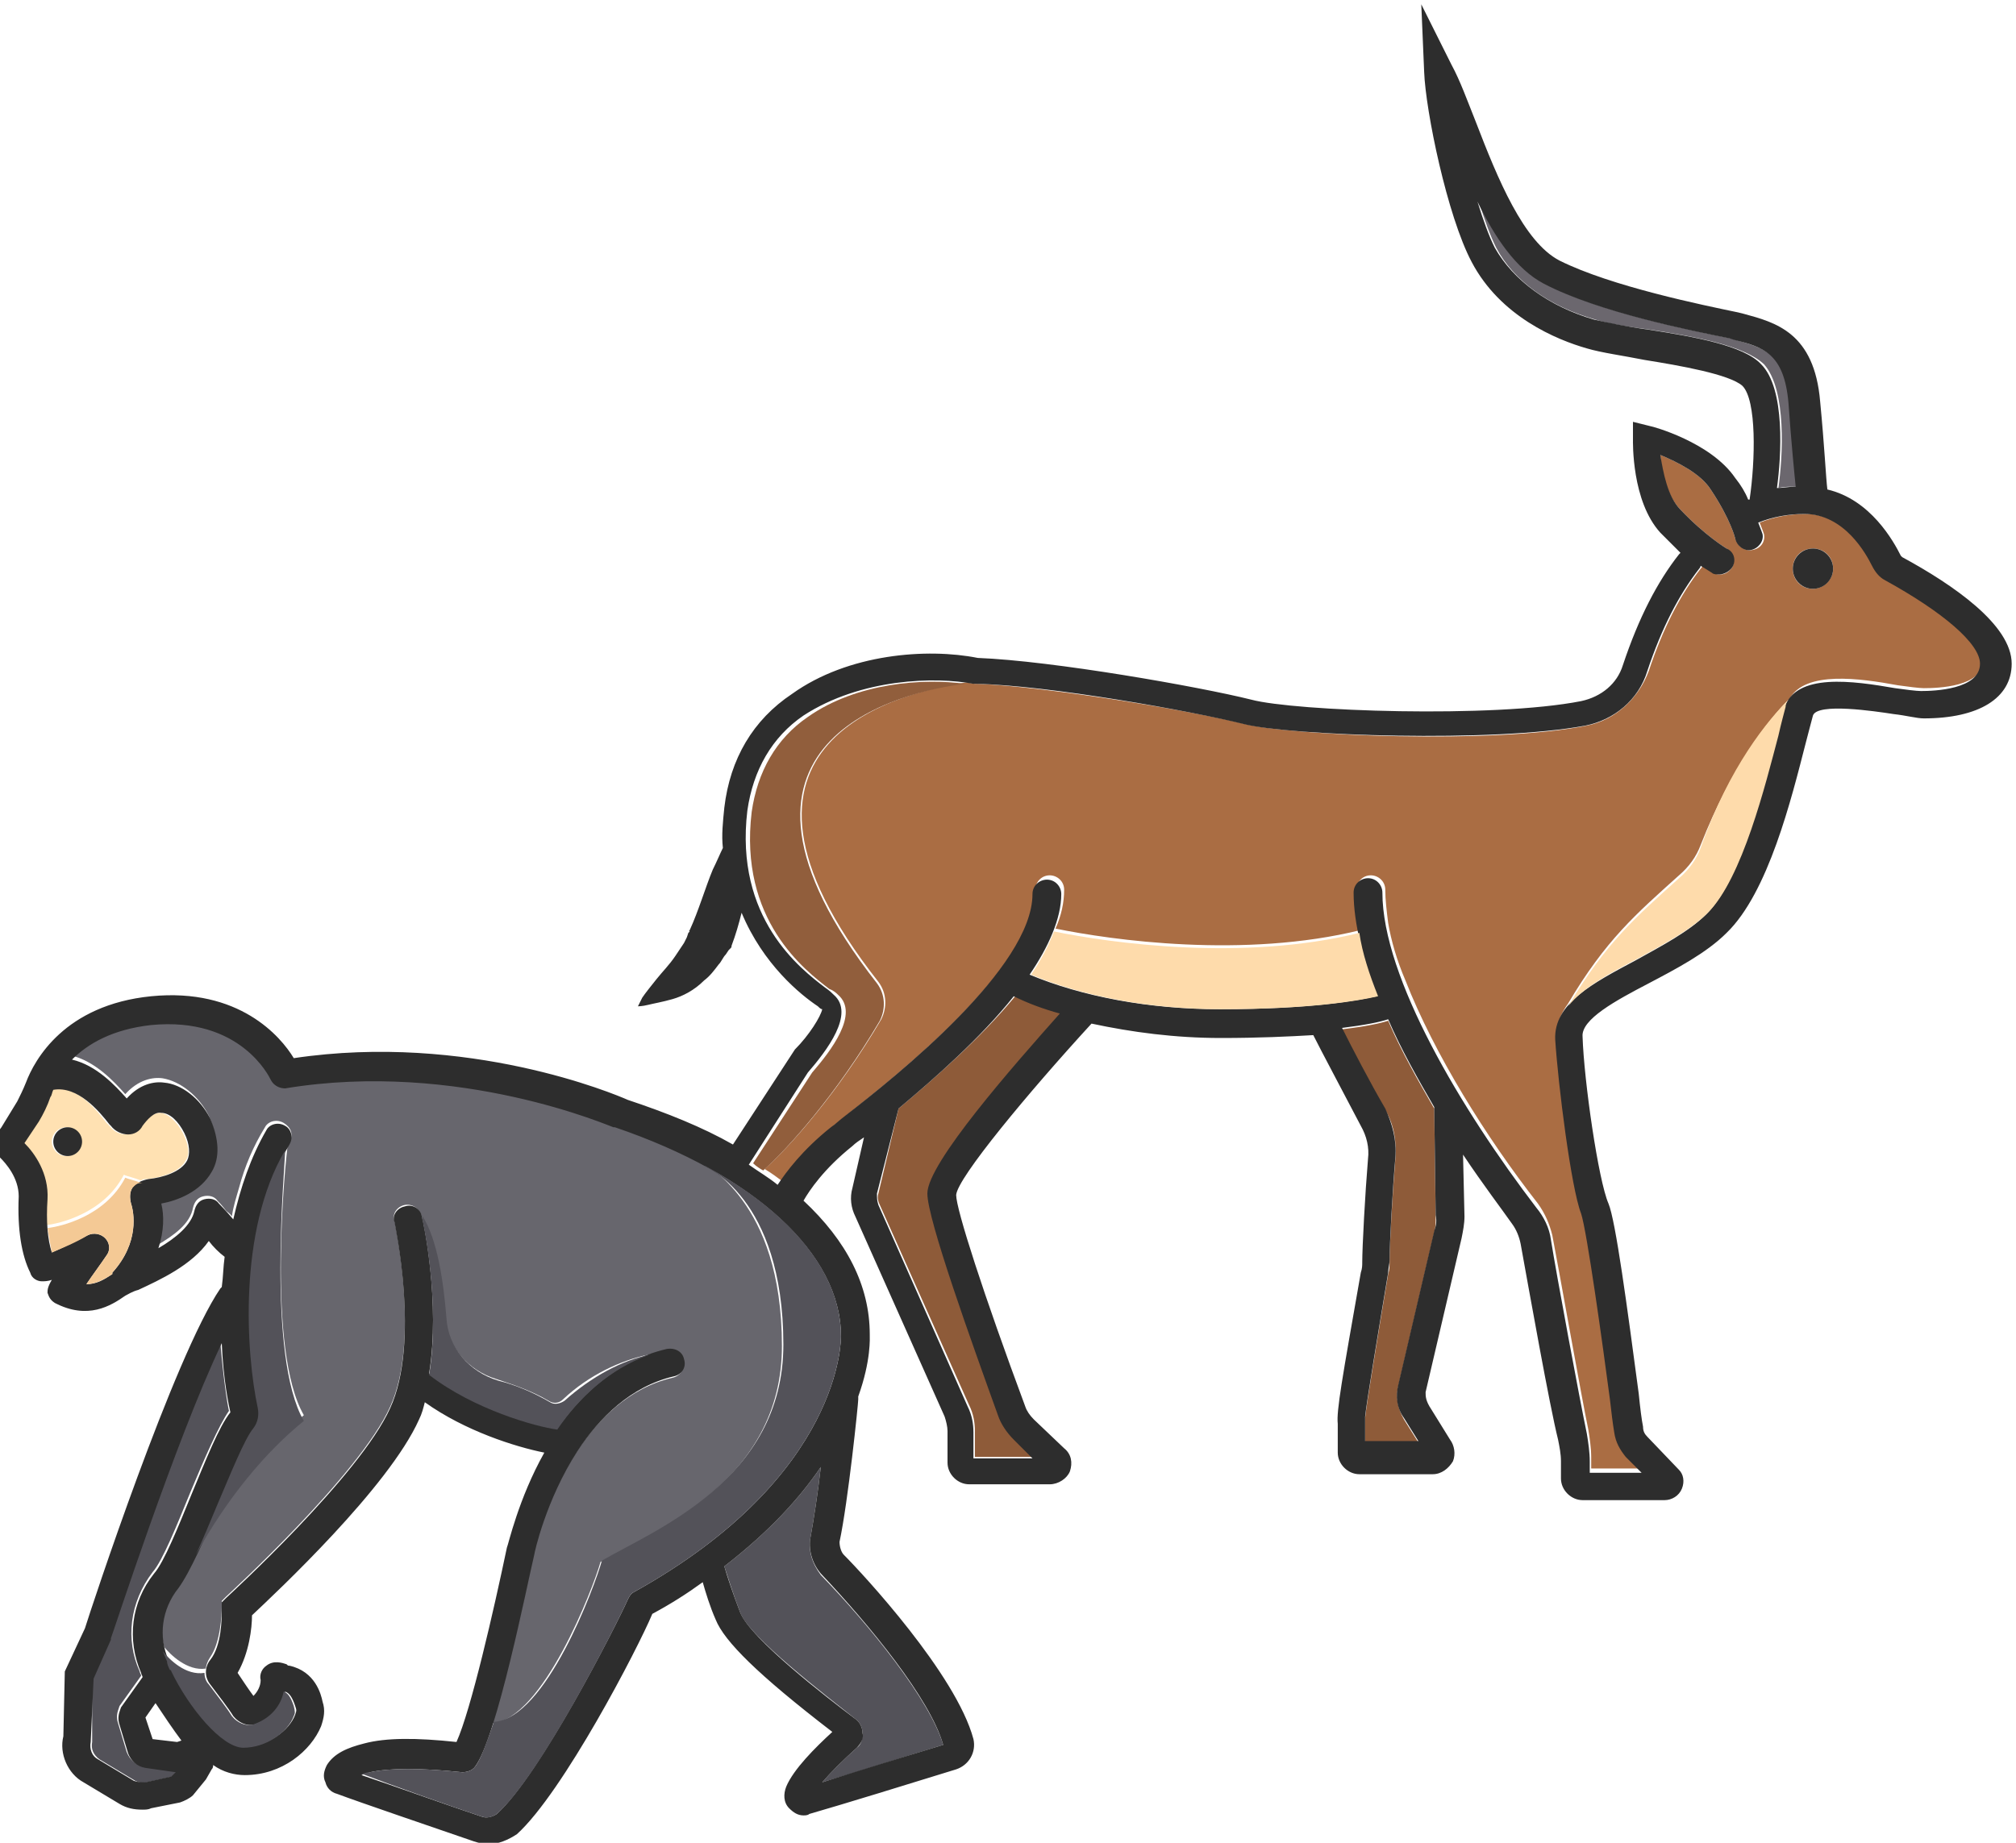 <?xml version="1.0" encoding="utf-8"?>
<!-- Generator: Adobe Illustrator 18.1.0, SVG Export Plug-In . SVG Version: 6.00 Build 0)  -->
<svg version="1.1" baseProfile="tiny" id="Layer_1" xmlns="http://www.w3.org/2000/svg" xmlns:xlink="http://www.w3.org/1999/xlink"
	 x="0px" y="0px" viewBox="0 0 140 128" xml:space="preserve">
<g>
	<path fill="#6B676E" d="M123.5,33.9c0.4-0.1,0.9-0.1,1.3-0.1c-0.1-1-0.2-3-0.5-5.8c-0.3-3.5-1.8-3.8-3.8-4.4l-0.3-0.1
		c-2.5-0.5-9.1-1.8-12.9-3.8c-1.9-1-3.4-3.2-4.6-5.7c0.4,1.3,0.8,2.4,1.2,3.2c1.2,2.3,3.7,4.1,6.9,5c0.9,0.3,2.3,0.5,3.8,0.7
		c3.2,0.5,6.5,1.1,7.9,2.4C124.1,27.1,123.8,31.8,123.5,33.9z"/>
	<path fill="#8E5B39" d="M99.6,77c-1.1-1.9-2.3-4-3.2-6.1c-0.6,0.2-1.6,0.4-3.2,0.6c0.7,1.4,2,3.9,3,5.6c0.6,1,0.8,2.2,0.7,3.4
		c-0.2,2.4-0.4,6-0.4,7.1c0,0.3,0,0.6-0.1,0.9c-0.7,4.2-1.5,9-1.6,10v1.7h3.7l-1-1.6c-0.4-0.7-0.6-1.5-0.4-2.3l2.5-10.7
		c0.1-0.3,0.1-0.7,0.1-1L99.6,77C99.6,77.1,99.6,77.1,99.6,77z"/>
	<path fill="#AA6D43" d="M131,40.3c-0.4-0.2-0.7-0.6-0.9-1c-0.4-0.8-1.9-3.6-4.7-3.6c-1.1,0-2.2,0.2-3.2,0.6
		c0.2,0.5,0.3,0.8,0.3,0.8c0.1,0.5-0.2,1-0.8,1.1c-0.5,0.1-1-0.2-1.2-0.8c0,0-0.3-1.3-1.7-3.4c-0.7-1.1-2.3-1.9-3.5-2.4
		c0.1,1.3,0.5,2.9,1.4,3.8c1.7,1.8,3.2,2.7,3.2,2.7c0.5,0.3,0.6,0.9,0.4,1.3c-0.2,0.3-0.5,0.5-0.8,0.5c-0.2,0-0.3,0-0.5-0.1
		c0,0-0.3-0.2-0.8-0.5c0,0.1,0,0.1-0.1,0.2c-1.4,1.8-2.6,4.1-3.6,7.1c-0.7,1.9-2.3,3.4-4.3,3.8c-6.4,1.3-20.5,0.7-23.7-0.1
		c-3.6-0.9-13.7-2.6-18.6-2.8l-0.2,0c-0.2,0-0.4-0.1-0.6-0.1c-4.1,0.6-19.4,3.9-6.1,20.8c0.6,0.8,0.6,1.8,0.2,2.6
		c-3,5.1-6.4,8.9-8.1,10.4c0.5,0.3,0.9,0.6,1.3,0.9c0.6-0.9,1.7-2.4,3.6-4c0.3-0.2,0.6-0.5,1-0.8c2.5-2,7.8-6.2,10.8-10.4
		c0.7-0.9,1.3-1.9,1.6-2.8c0.3-0.8,0.5-1.6,0.5-2.3c0-0.5,0.4-1,1-1c0.5,0,1,0.4,1,1c0,0.9-0.2,1.8-0.6,2.7
		c3.9,0.8,13.1,2.1,21.2,0.1c-0.2-1-0.3-1.9-0.3-2.8c0-0.5,0.4-1,1-1c0.5,0,1,0.4,1,1c0,0.7,0.1,1.5,0.2,2.3c0.2,1.2,0.6,2.6,1.2,4
		c0,0,0,0,0,0c2,5.1,5.6,10.9,9.2,15.5c0.5,0.7,0.8,1.4,1,2.2c0.5,2.6,2,11.1,2.5,13.5c0.1,0.6,0.2,1.3,0.2,1.9v0.8h3.6l-1.1-1.1
		c-0.5-0.5-0.8-1.1-0.8-1.7c-0.1-0.5-0.2-1.3-0.3-2.3c-0.5-3.8-1.6-11.7-2-12.9c-0.6-1.8-1.6-9-1.8-12.1c0-0.8,0.3-1.5,0.8-2.2
		c0,0,0,0,0,0c2.6-4.4,4.7-6.2,7.7-8.9c0.7-0.6,1.2-1.3,1.5-2.1c2.2-5.6,4.8-8.8,6.2-10.2c1.1-1.9,4.8-1.4,7.5-0.9
		c0.7,0.1,1.5,0.2,1.8,0.2c1,0,4.1-0.1,4.1-1.9C137.6,44.7,135,42.5,131,40.3z M125.9,40.9c-0.8,0-1.4-0.6-1.4-1.4s0.6-1.4,1.4-1.4
		c0.8,0,1.4,0.6,1.4,1.4S126.6,40.9,125.9,40.9z"/>
	<path fill="#535259" d="M56.3,106.7c0.2-1.1,0.5-3,0.7-4.8c-1.5,2.2-3.6,4.5-6.7,6.9c0.2,0.6,0.6,1.9,1.1,3.2c0.6,1.7,6,5.8,8,7.4
		c0.3,0.2,0.5,0.6,0.5,1c0,0.4-0.1,0.8-0.4,1c-1,0.9-1.8,1.7-2.4,2.4c2.4-0.7,6.1-1.9,8.4-2.6c-0.9-3.1-5.1-8.3-8.5-11.8
		C56.4,108.6,56.1,107.7,56.3,106.7z"/>
	<path fill="#535259" d="M10,122.7c-0.6-0.1-1-0.5-1.2-1l-0.6-2c-0.1-0.3-0.1-0.6,0-0.9l0.1-0.3l1.5-2.1c0-0.1-0.1-0.2-0.1-0.3
		c-1-2.2-0.7-4.8,0.9-6.9c0.7-0.8,1.7-3.3,2.6-5.5c1-2.4,2-4.7,2.7-5.7c-0.1-0.4-0.4-2.3-0.6-4.8c-3.2,6.7-7.7,20.3-7.7,20.5l0,0.1
		l-1.2,2.7L6.4,121c-0.1,0.5,0.1,0.9,0.5,1.2l2.5,1.5c0.2,0.1,0.5,0.2,0.8,0.1l1.8-0.4l0.3-0.4c0,0,0,0,0,0L10,122.7z"/>
	<path fill="#67666D" d="M54.3,93.5c0,9.4-8.9,12.9-12.6,15c-0.5,1.8-4,10.9-7.5,11.2c1.2-3.9,2.5-10,2.8-11.6c0-0.1,0.8-3.8,3-7.2
		l0,0c0,0,0,0,0,0c1.5-2.3,3.7-4.5,6.7-5.2c0.5-0.1,0.9-0.6,0.7-1.2c-0.1-0.5-0.6-0.8-1.2-0.7c-0.4,0.1-0.8,0.2-1.2,0.3
		c-1.9,0.4-4.1,1.4-5.9,3.1c-0.3,0.3-0.7,0.3-1,0.1c-1.2-0.7-2.4-1.1-3.6-1.5c-2-0.6-3.5-2.3-3.6-4.4c-0.2-2.4-0.6-5.4-1.7-7.1
		c0,0,0,0,0,0.1c-0.1-0.5-0.6-0.8-1.1-0.7c-0.5,0.1-0.9,0.6-0.7,1.1c0,0.1,1.8,8.3-0.3,12.9c-2.1,4.7-11.3,13.1-11.4,13.2l-0.3,0.3
		l0,0.4c0,0.6-0.1,2.5-0.8,3.5c-0.2,0.3-0.3,0.6-0.3,0.8c-1.3,0.2-2.5-1-2.9-1.5c-0.4-1.5-0.1-3,0.9-4.3c0.2-0.2,0.3-0.5,0.5-0.8
		c0.3-0.4,0.5-1,0.8-1.6c0,0,0,0,0-0.1c2.2-4.1,4.9-7.2,7.5-9.3c-2.6-4.5-1.3-17.6-1.1-18.9c0,0,0-0.1,0.1-0.1
		c0.3-0.5,0.1-1-0.4-1.3c-0.5-0.3-1.1-0.1-1.3,0.3c-0.8,1.3-1.4,2.7-1.8,4.2c-0.2,0.7-0.4,1.3-0.5,2c-0.1-0.2-0.3-0.3-0.4-0.4
		c-0.3-0.4-0.5-0.6-0.6-0.7c-0.2-0.3-0.6-0.4-1-0.3c-0.4,0.1-0.6,0.4-0.7,0.8c-0.2,1.1-1.3,1.9-2.5,2.6c0.4-1.2,0.4-2.3,0.2-3.1
		c1.1-0.2,2.7-0.8,3.5-2.2c0.6-1,0.5-2.3-0.1-3.7c-0.7-1.4-2-2.4-3.2-2.6c-0.7-0.1-1.7,0.1-2.6,1.1c-0.8-0.9-2.1-2.3-3.8-2.7
		c1.1-1.1,2.8-2.1,5.5-2.4c6.2-0.6,8.2,3.6,8.3,3.8c0.2,0.4,0.6,0.6,1.1,0.6c12.1-2,22.7,2.7,22.8,2.7c0,0,0.1,0,0.1,0
		c2.3,0.7,4.4,1.6,6.3,2.6h-0.1C48.8,81.1,54.3,83.2,54.3,93.5z"/>
	<path fill="#FFE1B2" d="M12.7,78.7c-0.4-0.8-1.1-1.4-1.6-1.4c-0.5,0-1,0.5-1.3,0.9c-0.2,0.3-0.6,0.5-1,0.6c-0.5,0-0.9-0.2-1.2-0.6
		L7.4,78c-0.7-0.9-2.1-2.7-3.9-2.4c-0.1,0.2-0.1,0.3-0.2,0.5c-0.2,0.6-0.5,1.2-0.8,1.7l-0.9,1.5c0.7,0.8,1.7,2.1,1.6,3.9
		c0,0.7,0,1.4,0,1.9c0.9-0.1,4-0.8,5.4-3.5c0.2,0.1,0.7,0.2,1.2,0.4c0,0,0,0,0,0c0.1-0.1,0.2-0.1,0.4-0.1c1-0.1,2.3-0.5,2.7-1.3
		C13.2,80.2,13.1,79.5,12.7,78.7z M4.6,80.3c-0.6,0-1-0.5-1-1c0-0.6,0.5-1,1-1c0.6,0,1,0.5,1,1C5.7,79.9,5.2,80.3,4.6,80.3z"/>
	<path fill="#8E5B39" d="M62.4,77L61,82.9c-0.1,0.3,0,0.6,0.1,0.8l6.2,13.9c0.3,0.6,0.4,1.2,0.4,1.8v1.8h4.1l-1.3-1.3
		c-0.5-0.5-0.9-1-1.1-1.7c-1.8-5-4.9-13.6-4.9-15.4c0-2,6-8.9,9.2-12.4c-1.1-0.4-2.2-0.8-3.2-1.2C68.1,72.1,64.9,74.9,62.4,77z"/>
	<ellipse fill="#2D2D2D" cx="125.9" cy="39.5" rx="1.4" ry="1.4"/>
	<path fill="#2D2D2D" d="M50.3,56.1c-0.1,1-0.2,1.9-0.1,2.8c0,0,0,0,0,0c-0.2,0.4-0.4,0.9-0.7,1.5c-0.5,1.2-1,2.9-1.6,4.2
		c0,0-0.1,0.1,0,0.1l-0.1,0.1l-0.1,0.3l-0.2,0.4c-0.2,0.3-0.4,0.6-0.6,0.9c-0.4,0.6-0.9,1.1-1.3,1.6c-0.4,0.5-0.8,1-1,1.3
		c-0.2,0.4-0.3,0.6-0.3,0.6s0.3,0,0.7-0.1c0.4-0.1,1-0.2,1.7-0.4c0.7-0.2,1.5-0.6,2.2-1.3c0.4-0.3,0.7-0.7,1-1.1
		c0.2-0.2,0.3-0.5,0.5-0.7l0.2-0.3l0.1-0.1c0.1-0.1,0.1-0.1,0.1-0.2c0.3-0.8,0.5-1.5,0.7-2.3c1.5,3.6,4.1,5.7,5.3,6.5
		c0.1,0.1,0.2,0.2,0.3,0.2c-0.1,0.5-0.9,1.8-1.9,2.8l-4.3,6.6c-2.1-1.2-4.6-2.2-7.3-3.1c-0.9-0.4-11.1-4.7-23.2-2.9
		c-0.9-1.5-3.8-4.9-9.9-4.3c-6,0.6-8.1,4.4-8.7,6c-0.2,0.5-0.4,0.9-0.6,1.3l-1.1,1.8C-0.6,79.2-0.5,80,0,80.4
		c0.4,0.4,1.3,1.4,1.3,2.7c-0.1,2.3,0.2,4.1,0.8,5.3C2.2,88.8,2.6,89,2.9,89c0.2,0,0.4,0,0.7-0.1c-0.3,0.5-0.3,0.7-0.3,0.9
		c0.1,0.3,0.2,0.5,0.5,0.7c2.3,1.2,3.9,0.2,4.9-0.5c0.2-0.1,0.5-0.3,0.9-0.4c1.5-0.7,3.7-1.7,4.9-3.4c0.3,0.4,0.7,0.8,1.1,1.1
		c-0.1,0.7-0.1,1.4-0.2,2.1c0,0-0.1,0.1-0.1,0.1c-3.2,4.7-9,22.3-9.4,23.6l-1.4,3l-0.1,4.5c-0.3,1.2,0.3,2.6,1.4,3.2l2.5,1.5
		c0.5,0.3,1,0.4,1.6,0.4c0.2,0,0.4,0,0.6-0.1l2-0.4c0.3-0.1,0.7-0.3,0.9-0.5l0.9-1.1l0.4-0.7c0.1-0.1,0.1-0.2,0.1-0.3
		c0.7,0.5,1.5,0.7,2.2,0.7c2.6,0,4.6-1.7,5.3-3.4c0.2-0.6,0.3-1.1,0.1-1.7c-0.1-0.5-0.5-2.1-2.3-2.5c-0.1,0-0.1,0-0.2-0.1
		c-0.3-0.1-0.9-0.3-1.4,0.1c-0.3,0.2-0.5,0.6-0.4,1c0,0.4-0.2,0.8-0.5,1.1c-0.3-0.4-0.7-1-1.1-1.6c0.8-1.4,1-3.1,1-4
		c1.7-1.6,9.5-8.9,11.6-13.6c0.2-0.4,0.3-0.8,0.4-1.2c2.8,2,6.3,3.1,8.3,3.5c-1.8,3.2-2.5,6.4-2.6,6.6c-0.9,4.3-2.5,11.3-3.5,13.5
		c-2.8-0.3-4.9-0.3-6.4,0.1c-1.2,0.3-2.1,0.7-2.6,1.5c-0.2,0.4-0.3,0.8-0.1,1.2c0.1,0.4,0.4,0.7,0.8,0.8c1.6,0.6,6.6,2.3,9.5,3.3
		c0.3,0.1,0.7,0.2,1,0.2c0.7,0,1.4-0.3,2-0.7c3.2-2.9,8.4-12.9,9.4-15.3c1.3-0.7,2.4-1.4,3.5-2.2c0.2,0.7,0.5,1.7,0.9,2.6
		c0.6,1.5,2.9,3.8,8.1,7.8c-1.2,1.1-2.7,2.6-3.2,3.8c-0.2,0.5-0.2,1.1,0.2,1.5c0.3,0.3,0.6,0.5,1,0.5c0.1,0,0.3,0,0.4-0.1
		c2.1-0.6,7.3-2.2,10.2-3.1c0.9-0.3,1.4-1.2,1.2-2.1c-1.2-4.5-7.7-11.5-9-12.8c-0.2-0.2-0.3-0.6-0.3-0.9c0.6-2.8,1.3-9.6,1.3-9.9
		c0-0.1,0-0.1,0-0.2c0.9-2.5,0.8-4.1,0.8-4.3c0-3.4-1.6-6.5-4.6-9.3c0.4-0.7,1.4-2.2,3.4-3.8c0.2-0.2,0.5-0.4,0.8-0.6l-0.8,3.5
		c-0.2,0.7-0.1,1.4,0.2,2l6.2,13.9c0.1,0.3,0.2,0.7,0.2,1v2.2c0,0.8,0.7,1.5,1.5,1.5h5.6c0.6,0,1.2-0.4,1.4-0.9
		c0.2-0.6,0.1-1.2-0.4-1.6l-2.1-2c-0.3-0.3-0.5-0.6-0.6-0.9c-2.9-7.8-4.8-13.7-4.8-14.7c0.1-1.2,5-7.1,9.4-11.9c2.8,0.6,5.8,1,9,1
		c2.6,0,4.7-0.1,6.4-0.2c0.5,1,2.2,4.2,3.3,6.3c0.4,0.7,0.6,1.5,0.5,2.3c-0.2,2.4-0.4,6.1-0.4,7.2c0,0.2,0,0.4-0.1,0.7
		c-1.3,7.4-1.7,9.6-1.6,10.5l0,2c0,0.8,0.7,1.5,1.5,1.5h5.1c0.6,0,1.1-0.4,1.4-0.9c0.2-0.5,0.1-1.1-0.2-1.5l-1.3-2.1
		C99,97.3,99,97,99,96.7l2.5-10.7c0.1-0.5,0.2-1,0.2-1.5l-0.1-4.3c1.4,2.1,2.7,3.8,3.4,4.8c0.3,0.4,0.5,0.9,0.6,1.4
		c0.6,3.3,2,11.2,2.6,13.6c0.1,0.5,0.2,1,0.2,1.5v1.2c0,0.8,0.7,1.5,1.5,1.5h5.7c0.5,0,1-0.3,1.2-0.8c0.2-0.5,0.1-1-0.2-1.3
		l-2.2-2.3c-0.2-0.2-0.3-0.4-0.3-0.7c-0.1-0.5-0.2-1.3-0.3-2.3c-0.8-6-1.6-12-2.1-13.2C111,82,110,75.1,109.9,72
		c-0.1-1.2,2.3-2.5,4.6-3.7c1.9-1,4-2.1,5.4-3.5c2.9-2.8,4.5-9.3,5.5-13.2c0.2-0.8,0.4-1.5,0.5-1.9c0.3-0.9,4.3-0.3,5.6-0.1
		c0.9,0.1,1.6,0.3,2.1,0.3c3.8,0,6.1-1.4,6.1-3.8c0-2.7-4.1-5.5-7.6-7.4c0,0-0.1-0.1-0.1-0.1c-0.5-1-2.1-3.9-5.1-4.6
		c-0.1-0.8-0.2-3-0.5-6.1c-0.4-4.8-3.1-5.5-5.3-6.1l-0.4-0.1c-2.4-0.5-8.8-1.8-12.4-3.6c-2.5-1.3-4.3-5.7-5.8-9.6
		c-0.6-1.5-1.1-2.9-1.7-4l-2.1-4.2l0.2,4.7c0.1,2.7,1.6,10,3.3,13.2c2,3.8,5.9,5.4,8,6c1,0.3,2.5,0.5,4,0.8c2.5,0.4,5.9,1,6.8,1.8
		c1,1,0.9,5.2,0.5,7.9c0,0-0.1,0-0.1,0c-0.2-0.5-0.5-1-0.9-1.5c-1.7-2.5-5.8-3.6-5.9-3.6l-1.2-0.3l0,1.2c0,0.2-0.1,4.3,1.9,6.5
		c0.5,0.5,1,1,1.4,1.4c0,0-0.1,0.1-0.1,0.1c-1.5,1.9-2.8,4.4-3.9,7.7c-0.4,1.3-1.5,2.2-2.9,2.5c-6.1,1.2-19.9,0.7-22.9-0.1
		c-3.6-0.9-13.8-2.7-19-2.9c-3.5-0.7-9-0.3-12.9,2.5C52.3,50,50.7,52.7,50.3,56.1z M9.2,82.5C9,82.8,9,83.2,9.1,83.6
		c0.2,0.6,0.6,2.7-1.3,4.8c0,0,0,0,0,0.1c-0.6,0.4-1.1,0.7-1.8,0.7c0.4-0.6,1-1.4,1.4-2c0.3-0.4,0.2-0.9-0.1-1.2
		c-0.3-0.3-0.8-0.4-1.2-0.2c-0.8,0.4-1.8,0.9-2.5,1.2c-0.3-0.9-0.4-2.2-0.3-3.7c0.1-1.8-0.9-3.2-1.6-3.9l1-1.5
		c0.3-0.5,0.6-1.1,0.8-1.7c0.1-0.1,0.1-0.3,0.2-0.5c1.7-0.3,3.2,1.5,3.9,2.4l0.1,0.1c0.3,0.4,0.8,0.6,1.2,0.6c0.4,0,0.8-0.2,1-0.6
		c0.3-0.4,0.8-1,1.3-0.9c0.6,0,1.2,0.6,1.6,1.4c0.4,0.8,0.4,1.5,0.2,1.9c-0.4,0.8-1.7,1.2-2.7,1.3C9.8,82,9.4,82.2,9.2,82.5z
		 M11.9,123.4l-1.8,0.4c-0.3,0-0.5,0-0.8-0.1l-2.5-1.5c-0.4-0.2-0.6-0.7-0.5-1.2l0.2-4.4l1.2-2.7l0-0.1c0.1-0.2,4.5-13.8,7.7-20.5
		c0.1,2.5,0.5,4.4,0.6,4.8c-0.8,1-1.7,3.3-2.7,5.7c-0.9,2.2-1.9,4.7-2.6,5.5c-1.6,2-1.9,4.6-0.9,6.9c0,0.1,0.1,0.2,0.1,0.3l-1.5,2.1
		l-0.1,0.3c-0.1,0.3-0.1,0.6,0,0.9l0.6,2c0.2,0.5,0.6,0.9,1.2,1l2.1,0.3c0,0,0,0,0,0L11.9,123.4z M12.6,120.9l-0.3,0.1l-1.7-0.2
		l-0.5-1.5l0.7-1C11.4,119.2,12,120.1,12.6,120.9C12.7,120.9,12.6,120.9,12.6,120.9z M65.5,121.2c-2.3,0.7-5.9,1.8-8.4,2.6
		c0.6-0.7,1.4-1.5,2.4-2.4c0.3-0.3,0.5-0.7,0.4-1c0-0.4-0.2-0.8-0.5-1c-2-1.5-7.3-5.6-8-7.4c-0.5-1.3-0.9-2.5-1.1-3.2
		c3.1-2.4,5.2-4.7,6.7-6.9c-0.2,1.8-0.5,3.7-0.7,4.8c-0.2,0.9,0.1,1.9,0.7,2.6C60.4,112.9,64.6,118,65.5,121.2z M58.4,92.8
		c0,0.1,0.2,9.7-14.4,17.8c-0.2,0.1-0.3,0.3-0.4,0.5c-0.8,1.8-6.1,12.2-9.1,14.9c-0.3,0.2-0.7,0.3-1,0.2c-2.4-0.8-6.3-2.2-8.4-2.9
		c0.2-0.1,0.3-0.1,0.6-0.2c1.4-0.3,3.5-0.3,6.4,0c0.3,0,0.7-0.1,0.9-0.4c1.5-2,3.6-12.6,4.1-14.7c0-0.1,0.8-3.8,3-7.2c0,0,0,0,0,0
		c0,0,0,0,0,0c1.5-2.3,3.7-4.5,6.7-5.2c0.5-0.1,0.9-0.6,0.7-1.2c-0.1-0.5-0.6-0.8-1.2-0.7c-3.4,0.8-5.8,3-7.6,5.5
		c-1.5-0.2-5.8-1.4-8.9-3.8c0.8-4.9-0.4-10.6-0.5-10.9c-0.1-0.5-0.6-0.9-1.2-0.7c-0.5,0.1-0.9,0.6-0.7,1.1c0,0.1,1.8,8.3-0.3,12.9
		c-2.1,4.7-11.3,13.1-11.4,13.2l-0.3,0.3l0,0.5c0,0.6,0,2.5-0.8,3.5c-0.4,0.5-0.4,1.2,0,1.7c0.6,0.8,1.3,1.7,1.6,2.2
		c0.4,0.5,1.1,0.8,1.7,0.5c1-0.4,1.7-1.2,1.9-2.2c0.3,0.1,0.5,0.4,0.7,1c0.1,0.3,0.1,0.3,0,0.6c-0.4,1.1-1.9,2.2-3.5,2.2
		c-1.5,0-3.8-2.8-5-5.3c0,0,0-0.1-0.1-0.1c-0.1-0.2-0.2-0.4-0.2-0.6c-0.7-1.6-0.5-3.5,0.7-5c0.8-1.1,1.8-3.4,2.9-5.9
		c0.9-2.1,1.9-4.6,2.5-5.4c0.3-0.4,0.4-0.9,0.3-1.4c-0.8-3.8-1.4-12.4,2-18.1c0.3-0.5,0.1-1.1-0.3-1.3c-0.5-0.3-1.1-0.1-1.3,0.3
		c-1.1,1.9-1.8,4-2.3,6.2c-0.5-0.6-1-1.1-1-1.1c-0.2-0.3-0.6-0.4-1-0.3c-0.4,0.1-0.6,0.4-0.7,0.8c-0.2,1-1.3,1.9-2.5,2.6
		c0.4-1.2,0.4-2.3,0.2-3.1c1.1-0.2,2.7-0.8,3.5-2.2c0.6-1,0.5-2.3-0.1-3.7c-0.7-1.4-2-2.4-3.2-2.5c-0.7-0.1-1.7,0.1-2.6,1.1
		c-0.8-0.9-2.1-2.3-3.8-2.7c1.1-1.1,2.8-2.1,5.5-2.4c6.2-0.6,8.2,3.6,8.3,3.8c0.2,0.4,0.6,0.6,1,0.6c12.1-2,22.7,2.7,22.8,2.7
		c0,0,0.1,0,0.1,0C52.4,81.6,58.4,87.1,58.4,92.8z M64.4,82.9c0,1.8,3.1,10.4,4.9,15.4c0.2,0.6,0.6,1.2,1.1,1.7l1.3,1.3h-4.1v-1.8
		c0-0.6-0.1-1.2-0.4-1.8L61,83.7c-0.1-0.3-0.1-0.5-0.1-0.8l1.5-5.9c2.5-2.1,5.7-4.9,8-7.8c1,0.5,2.1,0.9,3.2,1.2
		C70.4,74,64.4,80.8,64.4,82.9z M99.6,85.5l-2.5,10.7c-0.2,0.8-0.1,1.6,0.4,2.3l1,1.6h-3.7v-1.7c0.1-1,0.9-5.8,1.6-10
		c0-0.3,0.1-0.6,0.1-0.9c0-1.1,0.2-4.8,0.4-7.1c0.1-1.2-0.2-2.3-0.7-3.4c-1-1.7-2.3-4.2-3-5.6c1.6-0.2,2.6-0.4,3.2-0.6
		c0.9,2.1,2.1,4.2,3.2,6.1c0,0,0,0.1,0,0.1l0.1,7.4C99.8,84.9,99.7,85.2,99.6,85.5z M114.5,22.9c-1.5-0.2-2.9-0.5-3.8-0.7
		c-3.1-0.9-5.6-2.7-6.9-5c-0.4-0.8-0.8-1.9-1.2-3.2c1.2,2.5,2.7,4.7,4.6,5.7c3.8,2,10.4,3.3,12.9,3.8l0.3,0.1c2,0.5,3.5,0.9,3.8,4.4
		c0.2,2.8,0.4,4.8,0.5,5.8c-0.4,0-0.9,0.1-1.3,0.1c0.3-2.2,0.6-6.9-1.1-8.6C121.1,24,117.7,23.4,114.5,22.9z M67.6,47.5l0.2,0
		c5,0.1,15,1.9,18.6,2.8c3.2,0.8,17.3,1.3,23.7,0.1c2-0.4,3.7-1.8,4.3-3.8c1-3,2.2-5.3,3.6-7.1c0,0,0.1-0.1,0.1-0.2
		c0.5,0.3,0.8,0.5,0.8,0.5c0.1,0.1,0.3,0.1,0.5,0.1c0.3,0,0.7-0.2,0.9-0.5c0.3-0.5,0.1-1.1-0.4-1.3c0,0-1.5-0.9-3.2-2.7
		c-0.9-0.9-1.2-2.6-1.4-3.8c1.2,0.5,2.8,1.3,3.5,2.4c1.4,2.1,1.7,3.4,1.7,3.4c0.1,0.5,0.6,0.9,1.1,0.8c0.5-0.1,0.9-0.6,0.8-1.1
		c0,0-0.1-0.3-0.3-0.8c1-0.4,2.1-0.6,3.2-0.6c2.8,0,4.3,2.8,4.7,3.6c0.2,0.4,0.5,0.8,0.9,1c4,2.2,6.6,4.4,6.6,5.8
		c0,1.8-3.2,1.9-4.1,1.9c-0.3,0-1.1-0.1-1.8-0.2c-2.9-0.5-6.9-1.1-7.7,1.4c-0.1,0.4-0.3,1.1-0.5,2c-0.9,3.5-2.5,9.9-4.9,12.3
		c-1.2,1.2-3.1,2.2-4.9,3.2c-3,1.6-5.7,3-5.6,5.5c0.2,3.1,1.1,10.3,1.8,12.1c0.4,1.2,1.5,9.1,2,12.9c0.1,0.9,0.2,1.7,0.3,2.3
		c0.1,0.7,0.4,1.2,0.8,1.7l1.1,1.1h-3.6v-0.8c0-0.6-0.1-1.3-0.2-1.9c-0.5-2.4-2.1-11-2.5-13.5c-0.1-0.8-0.5-1.6-1-2.2
		C101.5,77.1,96,67.9,96,62c0-0.5-0.4-1-1-1c-0.5,0-1,0.4-1,1c0,2.2,0.7,4.7,1.6,7.2c-1.3,0.3-4.6,0.9-10.9,0.9
		c-5,0-9.6-0.9-13.2-2.4c1.3-1.9,2.2-3.9,2.2-5.6c0-0.5-0.4-1-1-1c-0.5,0-1,0.4-1,1c0,5.1-9.4,12.6-13,15.4c-0.4,0.3-0.7,0.6-1,0.8
		c-2,1.6-3.1,3.1-3.7,4c-0.6-0.5-1.3-0.9-2-1.4l4.1-6.4c1.3-1.5,3.3-4.1,1.8-5.4c-0.1-0.1-0.3-0.3-0.6-0.5
		c-1.7-1.3-6.3-4.8-5.4-12.3c0.4-2.8,1.7-5.1,3.9-6.6C59.8,47.1,65,47,67.6,47.5z"/>
	<ellipse fill="#2D2D2D" cx="4.7" cy="79.3" rx="1" ry="1"/>
	<path fill="#FEDBAB" d="M95.7,69.2c-1.3,0.3-4.6,0.9-10.9,0.9c-5,0-9.6-0.9-13.2-2.4c0.7-1,1.2-2,1.6-3c3.9,0.8,13.1,2.1,21.2,0.1
		C94.6,66.2,95.1,67.7,95.7,69.2z"/>
	<path fill="#535259" d="M45.1,94.1c-2.8,1-4.9,3-6.4,5.2c-1.5-0.2-5.8-1.4-8.9-3.8c0.8-4.9-0.4-10.6-0.5-10.9c0,0,0,0,0-0.1
		c0,0,0,0,0-0.1c1.1,1.7,1.5,4.7,1.7,7.1c0.1,2.1,1.6,3.8,3.6,4.4c1.2,0.3,2.4,0.8,3.6,1.5c0.3,0.2,0.7,0.1,1-0.1
		C41.1,95.6,43.2,94.5,45.1,94.1z"/>
	<path fill="#F4C995" d="M9.2,82.5C9,82.8,9,83.2,9.1,83.6c0.2,0.6,0.6,2.7-1.3,4.8c0,0,0,0,0,0.1c-0.6,0.4-1.2,0.7-1.8,0.7
		c0.4-0.6,1-1.4,1.4-2c0.3-0.4,0.2-0.9-0.1-1.2c-0.3-0.3-0.8-0.4-1.2-0.2c-0.8,0.5-1.8,0.9-2.5,1.2c-0.1-0.5-0.2-1.1-0.3-1.7
		c0.9-0.1,4-0.8,5.4-3.5c0.2,0.1,0.7,0.2,1.2,0.4C9.6,82.1,9.4,82.3,9.2,82.5z"/>
	<path fill="#535259" d="M21.1,98.7c-2.6,2.1-5.3,5.3-7.5,9.3c0.5-1.1,1-2.3,1.5-3.5c0.9-2.1,1.9-4.6,2.5-5.3
		c0.3-0.4,0.4-0.9,0.3-1.4c-0.8-3.7-1.4-12.3,1.9-17.9C19.8,81.1,18.5,94.2,21.1,98.7z"/>
	<path fill="#535259" d="M20.4,119.2c-0.4,1.1-1.9,2.2-3.5,2.2c-1.5,0-3.8-2.8-5-5.3c0,0,0-0.1-0.1-0.1c-0.1-0.2-0.2-0.4-0.2-0.6
		c-0.1-0.2-0.2-0.5-0.3-0.7c0.5,0.6,1.6,1.7,2.9,1.5c0,0.3,0.1,0.6,0.3,0.8c0.6,0.8,1.3,1.7,1.6,2.2c0.4,0.5,1.1,0.8,1.7,0.5
		c1-0.4,1.7-1.2,1.9-2.2c0.3,0.1,0.5,0.4,0.7,1C20.5,118.9,20.5,119,20.4,119.2z"/>
	<path fill="#535259" d="M58.4,92.8c0,0.1,0.2,9.7-14.4,17.8c-0.2,0.1-0.3,0.3-0.4,0.5c-0.8,1.8-6.1,12.3-9.1,14.9
		c-0.3,0.2-0.6,0.3-1,0.2c-2.4-0.8-6.3-2.2-8.4-3c0.2,0,0.3-0.1,0.6-0.1c1.4-0.3,3.5-0.3,6.4,0c0.3,0,0.7-0.1,0.9-0.4
		c0.4-0.5,0.8-1.7,1.3-3.1c3.6-0.2,7-9.4,7.5-11.2c3.6-2.1,12.6-5.6,12.6-15c0-10.3-5.5-12.4-5.5-12.4h0.1
		C54.9,84.2,58.4,88.4,58.4,92.8z"/>
	<path fill="#915E3C" d="M60.9,68.3c0.6,0.8,0.6,1.8,0.2,2.6c-3,5.1-6.4,8.9-8.1,10.4c-0.2-0.1-0.5-0.3-0.7-0.5l4.1-6.3
		c1.3-1.5,3.3-4.1,1.8-5.4c-0.1-0.1-0.3-0.3-0.6-0.4c-1.7-1.3-6.3-4.8-5.4-12.3c0.4-2.8,1.7-5.1,3.9-6.6c3.4-2.4,8.1-2.7,10.9-2.3
		C62.9,48,47.6,51.3,60.9,68.3z"/>
	<path fill="#FEDBAB" d="M124.2,48.6c-0.1,0.1-0.2,0.3-0.2,0.5c-0.1,0.4-0.3,1.1-0.5,2c-0.9,3.4-2.5,9.9-4.9,12.3
		c-1.2,1.2-3.1,2.2-4.9,3.2c-1.9,1-3.8,2-4.8,3.3c2.6-4.4,4.7-6.2,7.7-8.9c0.7-0.6,1.2-1.3,1.5-2.1C120.1,53.2,122.8,50,124.2,48.6z
		"/>
</g>
</svg>
